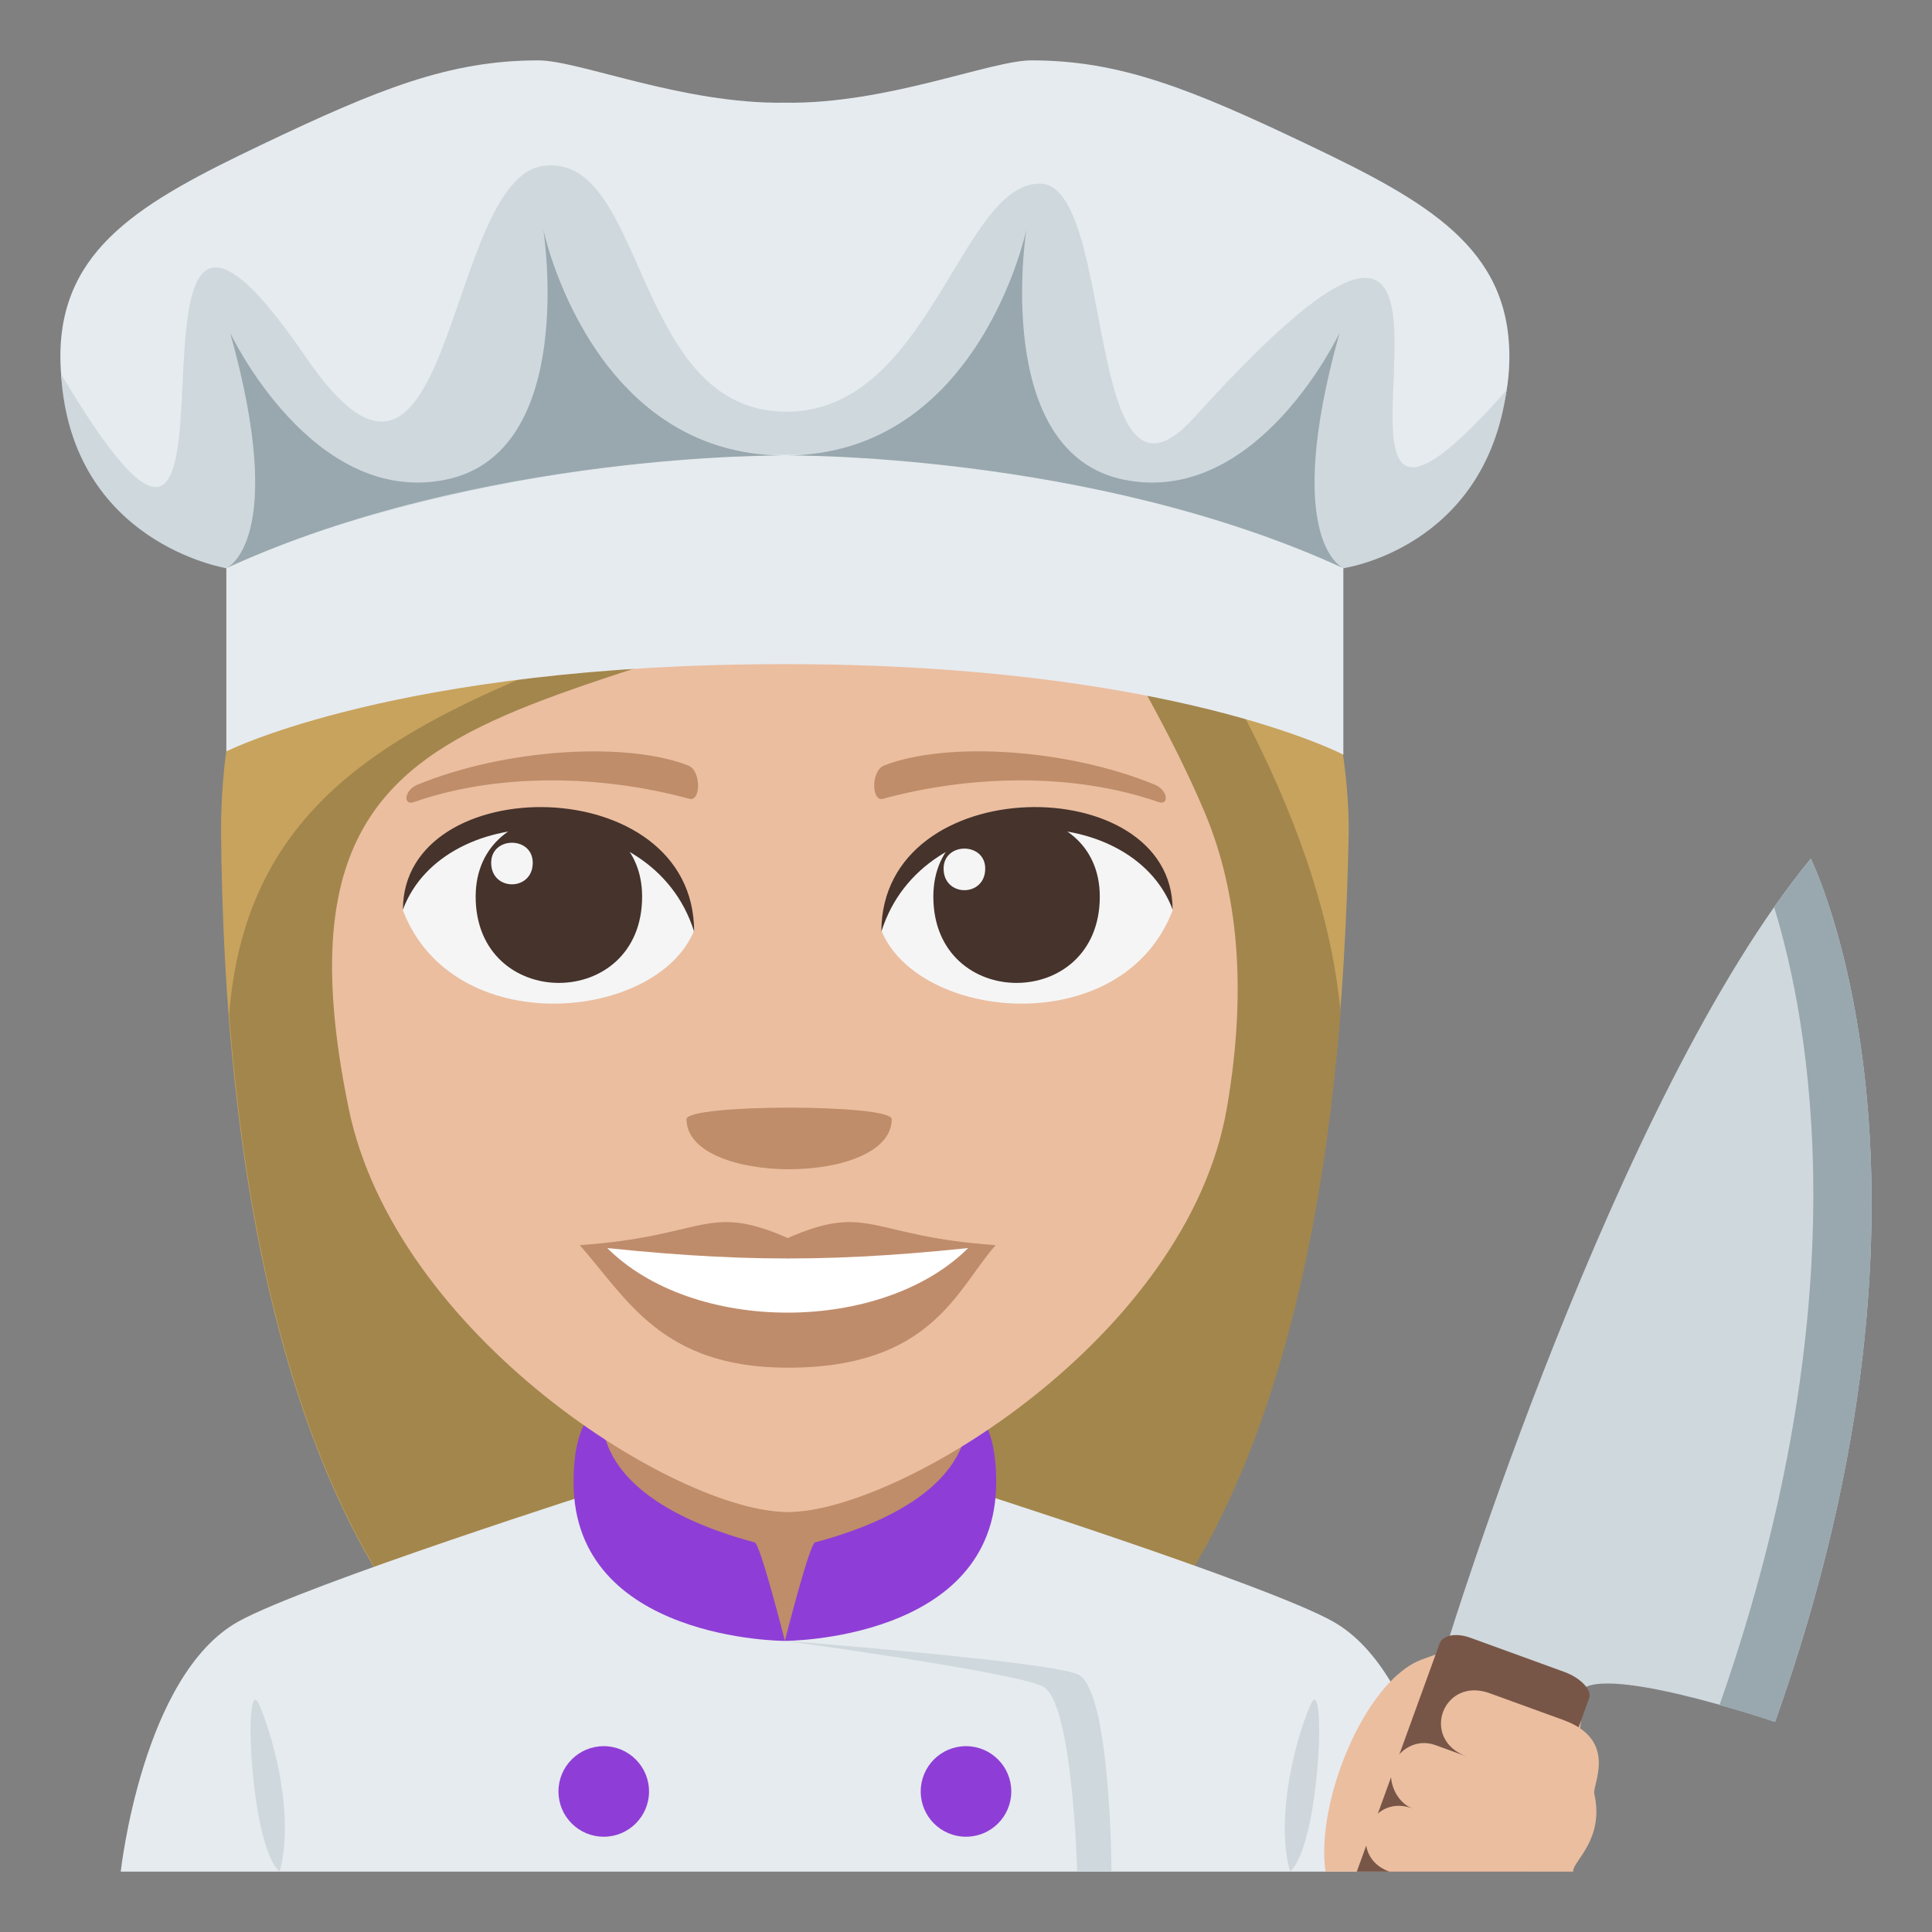 <?xml version="1.0" encoding="utf-8"?>
<!-- Generator: Adobe Illustrator 15.0.0, SVG Export Plug-In . SVG Version: 6.00 Build 0)  -->
<!DOCTYPE svg PUBLIC "-//W3C//DTD SVG 1.1//EN" "http://www.w3.org/Graphics/SVG/1.1/DTD/svg11.dtd">
<svg version="1.1" id="Layer_1" xmlns="http://www.w3.org/2000/svg" xmlns:xlink="http://www.w3.org/1999/xlink" x="0px" y="0px"
	 width="64px" height="64px" viewBox="0 0 64 64" enable-background="new 0 0 64 64" xml:space="preserve">
<rect x="0" y="0" width="64" height="64" fill="#808080" stroke="none"/>
<path fill="#C8A35D" d="M35.184,12.881C30.508,6.635,7.322,9.138,7.322,27.56c0.097,9.897,1.647,32.378,18.629,32.378
	c16.979,0,18.531-22.385,18.727-32.378C44.678,21.423,41.281,14.168,35.184,12.881z"/>
<path fill="#A3864C" d="M7.591,33.606c0.836,10.919,4.316,26.331,18.376,26.331c14.107,0,17.563-15.445,18.442-26.403
	c-0.463-5.046-3.314-11.563-9.499-19.244C22.236,22.886,8.543,21.548,7.591,33.606z"/>
<path fill="#E6EBEF" d="M7.9,53.713c2.201-1.223,12.332-4.451,12.332-4.451h11.604c0,0,10.125,3.222,12.314,4.449
	C47.33,55.488,48,62,48,62H4C4,62,4.709,55.482,7.9,53.713"/>
<polygon fill="#BF8D69" points="19.84,51.084 26,54.356 32.16,51.084 32.16,44 19.84,44 "/>
<path fill="#CFD8DD" d="M9.26,62c0.471-1.641-0.082-4.137-0.666-5.511C8.051,55.209,8.256,61.098,9.26,62"/>
<path fill="#CFD7DC" d="M43.406,56.488c-0.588,1.375-1.139,3.871-0.67,5.512C43.744,61.098,43.949,55.209,43.406,56.488"/>
<path fill="#CFD8DD" d="M35.682,55.455C34.563,55.018,26,54.356,26,54.356s7.551,1.022,8.545,1.508S35.682,62,35.682,62h1.137
	C36.818,62,36.801,55.893,35.682,55.455z"/>
<path fill="#8E3ED6" d="M25,51.094c-5.855-1.576-5-4.506-5-4.506s-1,0.125-1,2.512c0,5.257,7,5.257,7,5.257S25.188,51.145,25,51.094
	"/>
<path fill="#8E3ED6" d="M32,46.588c0,0,0.852,2.931-5,4.506c-0.188,0.051-1,3.263-1,3.263s7,0,7-5.257
	C33,46.713,32,46.588,32,46.588"/>
<path fill="#8E3ED6" d="M20,57.844c0.826,0,1.5,0.672,1.5,1.5c0,0.83-0.674,1.5-1.5,1.5c-0.83,0-1.5-0.67-1.5-1.5
	C18.5,58.516,19.17,57.844,20,57.844"/>
<path fill="#8E3ED6" d="M32,57.844c0.828,0,1.5,0.672,1.5,1.5c0,0.83-0.672,1.5-1.5,1.5c-0.83,0-1.5-0.67-1.5-1.5
	C30.5,58.516,31.17,57.844,32,57.844"/>
<line fill="none" x1="11.828" y1="62" x2="40.172" y2="62"/>
<path fill="#EBBEA0" d="M50.559,62h-6.65c-0.334-2.33,1.316-6.312,3.17-7.018C56.51,51.398,50.559,62,50.559,62z"/>
<path fill="#CFD8DD" d="M47.918,54.533c0,0,5.574-18.197,12.066-26.09c0,0,5.242,10.533-1.182,28.597c0,0-6.1-2.085-6.514-0.916
	L47.918,54.533z"/>
<path fill="#99A8AE" d="M56.961,56.482c1.039,0.288,1.842,0.558,1.842,0.558c6.424-18.063,1.182-28.597,1.182-28.597
	c-0.41,0.497-0.816,1.035-1.215,1.609C59.934,33.826,61.672,43.054,56.961,56.482z"/>
<path fill="#785647" d="M44.945,62l2.742-7.551c0.1-0.277,0.533-0.378,1.041-0.189l3.109,1.131c0.508,0.188,0.906,0.584,0.807,0.863
	L50.559,62H44.945z"/>
<path fill="#EBBEA0" d="M51.793,56.979l-2.445-0.888c-1.553-0.565-2.316,1.529-0.764,2.094l-1.035-0.376
	c-0.621-0.227-1.225,0.147-1.416,0.671c-0.189,0.523,0.137,1.236,0.654,1.424c-1.451-0.527-2.215,1.568-0.764,2.096h6.092
	c-0.049-0.32,1.051-1.039,0.697-2.585C52.746,59.127,53.617,57.645,51.793,56.979z"/>
<path fill="#EBBEA0" d="M39.895,26.883c-2.077-4.898-5.887-10.214-5.887-10.214C20.064,25.047,8.279,20.841,11.551,36.72
	c1.554,7.533,10.873,13.369,14.547,13.369c3.668,0,13.224-5.79,14.541-13.369C41.4,32.33,40.864,29.166,39.895,26.883z"/>
<path fill="#F5F5F5" d="M38.844,30.159c-1.66,4.324-8.412,3.688-9.648,0.666C30.135,25.967,37.932,25.552,38.844,30.159z"/>
<path fill="#45332C" d="M30.918,29.701c0,3.812,5.514,3.812,5.514,0C36.432,26.161,30.918,26.161,30.918,29.701z"/>
<path fill="#45332C" d="M38.844,30.129c0-4.641-9.648-4.641-9.648,0.736C30.574,26.453,37.465,26.453,38.844,30.129z"/>
<path fill="#F5F5F5" d="M13.348,30.159c1.658,4.324,8.411,3.688,9.646,0.666C22.055,25.967,14.26,25.552,13.348,30.159z"/>
<path fill="#45332C" d="M21.271,29.701c0,3.812-5.514,3.812-5.514,0C15.758,26.161,21.271,26.161,21.271,29.701z"/>
<path fill="#45332C" d="M13.348,30.129c0-4.64,9.646-4.64,9.646,0.733C21.617,26.453,14.725,26.453,13.348,30.129z"/>
<path fill="#F5F5F5" d="M31.258,28.774c0,0.953,1.379,0.953,1.379,0C32.637,27.89,31.258,27.89,31.258,28.774z"/>
<path fill="#F5F5F5" d="M17.648,28.581c0,0.951-1.377,0.951-1.377,0C16.271,27.695,17.648,27.695,17.648,28.581z"/>
<path fill="#BF8C6B" d="M32.984,41.246c-1.295,1.466-2.105,4.061-6.89,4.061c-4.174,0-5.324-2.286-6.89-4.061H32.984z"/>
<path fill="#FFFFFF" d="M32.124,41.291c-2.835,2.903-9.186,2.942-12.06,0H32.124z"/>
<path fill="#BF8C6B" d="M26.096,41.011c-2.701-1.184-2.721-0.046-6.891,0.235c5.265,0.59,8.515,0.59,13.779,0
	C28.816,40.965,28.795,39.827,26.096,41.011z"/>
<path fill="#BF8D69" d="M38.257,25.995c-2.922-1.205-6.921-1.439-8.974-0.636c-0.432,0.17-0.419,1.206-0.037,1.103
	c2.944-0.801,6.333-0.863,9.122,0.104C38.741,26.699,38.695,26.176,38.257,25.995z"/>
<path fill="#BF8D69" d="M13.826,25.996c2.922-1.203,6.92-1.438,8.974-0.637c0.434,0.17,0.421,1.207,0.037,1.103
	c-2.944-0.801-6.333-0.863-9.12,0.106C13.342,26.699,13.387,26.176,13.826,25.996z"/>
<path fill="#BF8D69" d="M29.539,37.074c0,2.212-6.797,2.212-6.797,0C22.742,36.565,29.539,36.565,29.539,37.074z"/>
<path fill="#E6EBEF" d="M26,11c-12.453,0-18.502,7-18.502,7v6.891c0,0,5.703-2.891,18.502-2.891c12.797,0,18.5,3,18.5,3v-7
	C44.5,18,38.453,11,26,11"/>
<path fill="#E6EBEF" d="M43.354,4.805C39.439,2.936,37.102,2,34.166,2c-1.352,0-4.787,1.454-8.168,1.402
	C22.619,3.454,19.184,2,17.832,2c-2.938,0-5.273,0.936-9.189,2.805C4.732,6.672,2,8.205,2,11.813c0,5.115,5.498,7.01,5.498,7.01
	s18.625-8.411,37.002,0c0,0,5.5-1.895,5.5-7.01C50,8.205,47.268,6.672,43.354,4.805"/>
<path fill="#CFD8DD" d="M39.559,13.832c-3.691,4.086-2.564-7.793-5.131-7.75c-2.643,0.043-3.662,7.666-8.48,7.556
	c-5-0.114-4.539-8.575-7.941-8.144c-3.299,0.418-2.988,13.486-7.875,6.338C2.586,0.789,9.494,25,2.023,12.388
	C2.357,18,7.498,18.822,7.498,18.822c3.654-1.877,21.246-7.439,37.002,0c0,0,4.678-0.646,5.406-5.895
	C41.223,22.789,52.131-0.086,39.559,13.832z"/>
<path fill="#99A8AE" d="M17.998,7.607c0,0,1.174,7.403-3.248,8.286c-4.422,0.884-7.127-4.87-7.127-4.87
	c1.939,6.922-0.125,7.799-0.125,7.799C15.902,14.967,26,15.089,26,15.089C19.563,15.089,17.998,7.607,17.998,7.607"/>
<path fill="#99A8AE" d="M44.375,11.025c0,0-2.703,5.752-7.127,4.869S34,7.607,34,7.607s-1.563,7.481-8,7.481
	c0,0,10.096-0.122,18.5,3.733C44.5,18.822,42.438,17.945,44.375,11.025"/>
</svg>
